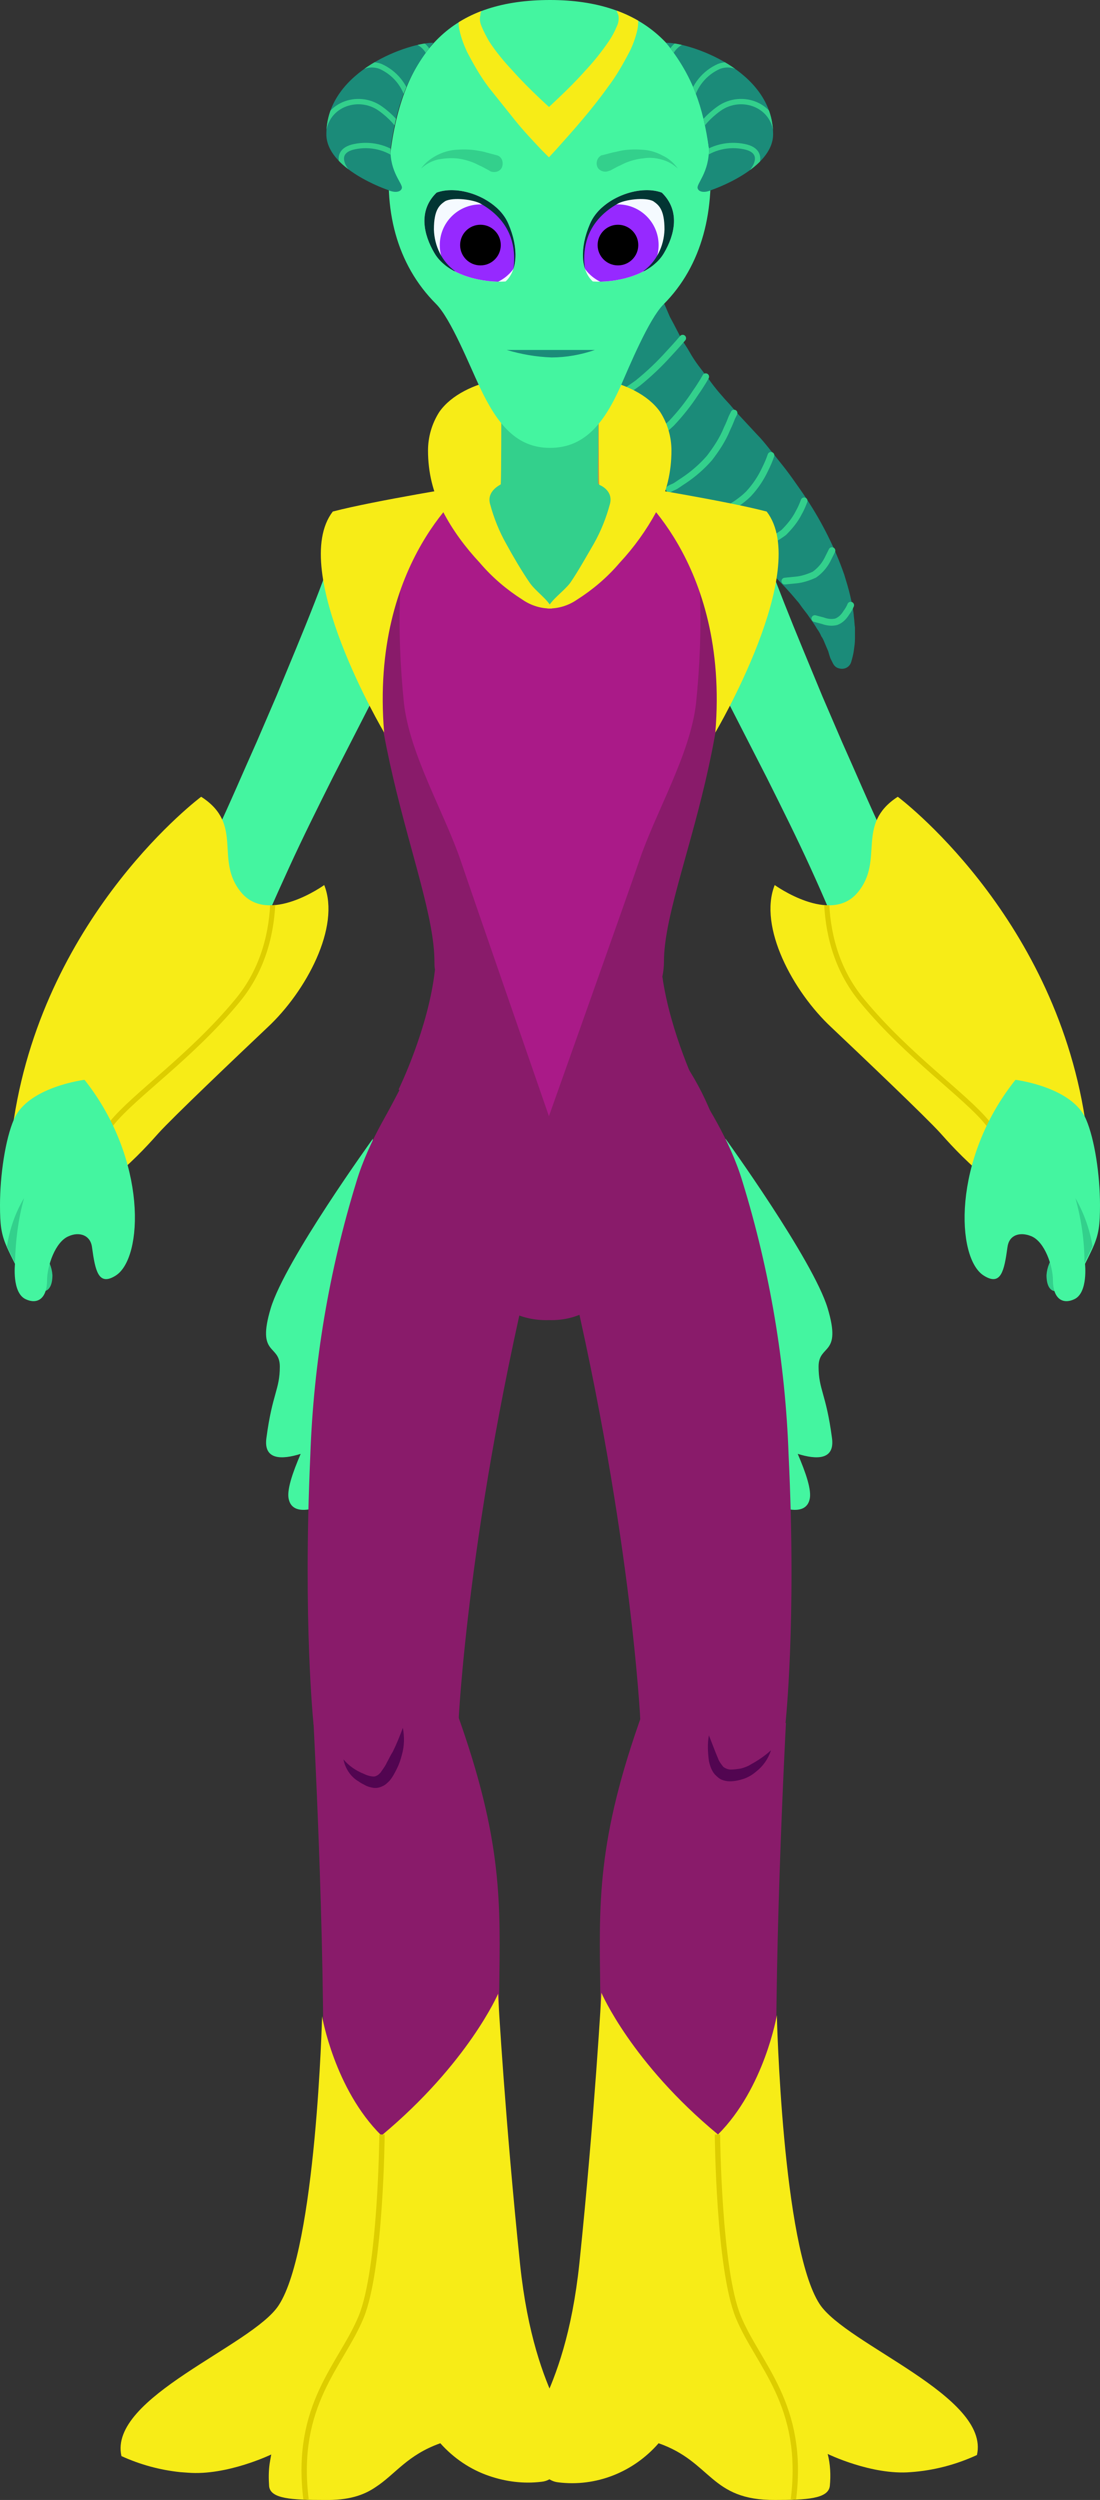 <?xml version="1.0" encoding="utf-8"?>
<!-- Generator: Adobe Illustrator 26.5.0, SVG Export Plug-In . SVG Version: 6.00 Build 0)  -->
<svg version="1.1" id="Layer_1" xmlns="http://www.w3.org/2000/svg" xmlns:xlink="http://www.w3.org/1999/xlink" x="0px" y="0px"
   viewBox="0 0 205.6 467.2" style="enable-background:new 0 0 205.6 467.2;" xml:space="preserve">
<rect x="0" y="0" width="205.6" height="467.2" fill="#333333" stroke="none"/>
<style type="text/css">
  .st0{fill:#44F5A0;}
  .st1{clip-path:url(#SVGID_00000158003152861457061730000017420721110437153950_);}
  .st2{fill:#F7EC17;}
  .st3{fill:none;stroke:#DDCD00;stroke-width:0.95;stroke-miterlimit:10;}
  .st4{fill:#33D08C;}
  .st5{fill:#891B6A;}
  .st6{fill:none;stroke:#DDCD00;stroke-miterlimit:10;}
  .st7{fill:#1B8B79;}
  .st8{fill:none;stroke:#33D08C;stroke-width:1.26;stroke-linecap:round;stroke-miterlimit:10;}
  .st9{fill:#AA1A88;}
  .st10{fill:#C1983D;}
  .st11{fill:#520551;}
  .st12{clip-path:url(#SVGID_00000137111997484360841350000014438087998993671061_);}
  .st13{clip-path:url(#SVGID_00000158016066585346302850000003860799208887247280_);}
  .st14{fill:#F5FAFF;}
  .st15{fill:#9629FF;}
  .st16{fill:#023533;}
  .st17{clip-path:url(#SVGID_00000178171007952117448800000013028527833476899774_);}
  .st18{clip-path:url(#SVGID_00000047033663142474211750000008758092847810261670_);}
  .st19{fill:none;stroke:#33D08C;stroke-miterlimit:10;}
  .st20{clip-path:url(#SVGID_00000124869984301925294810000015670055117957882538_);}
  .st21{clip-path:url(#SVGID_00000135655037126497756490000003475191569376866236_);}
</style>
<path id="r-arm" class="st0" d="M125.2,111c0.1,0.3,0.3,0.7,0.5,1c3.1,5.5,6.1,11,9,16.5l4.3,8.4l4.3,8.4c2.8,5.6,5.6,11.2,8.2,16.9
  s5.1,11.5,7.2,17.4c1.2,3.5,5.2,5.2,9.3,4.1c0.3-0.1,0.6-0.2,0.9-0.3c4.3-1.6,6.7-6,5.4-9.7c-0.1-0.4-0.3-0.7-0.5-1.1
  c-3.2-5.4-6-11-8.7-16.7s-5.1-11.4-7.7-17.2l-3.7-8.6l-3.6-8.7c-2.4-5.8-4.7-11.6-6.9-17.5c-1.6-4.3-7-6.3-12-4.3
  c-1,0.4-2,0.9-2.9,1.6C125.4,103.6,123.9,107.6,125.2,111z"/>
<g id="r-forearm">
  <g>
    <g>
      <g>
        <defs>
          <path id="SVGID_1_" d="M167.8,148.9c0,0,29,21.6,35,60.2c1.9,12.1-3.3,14.1-6.6,15.3c-7.2,2.6-18.6-10.6-20.4-12.6
            c-2.6-2.9-14.9-14.6-20.4-19.8c-7.2-6.7-13.7-18.8-10.6-26.6c0,0,10.4,7.5,15.5,1.4S159.8,154.1,167.8,148.9z"/>
        </defs>
        <clipPath id="SVGID_00000169541580260049807730000011796884016077210293_">
          <use xlink:href="#SVGID_1_"  style="overflow:visible;"/>
        </clipPath>
        <g style="clip-path:url(#SVGID_00000169541580260049807730000011796884016077210293_);">
          
            <rect x="151.2" y="144.6" transform="matrix(0.86 -0.51 0.51 0.86 -71.611 114.771)" class="st2" width="44.5" height="86.7"/>
          <path class="st3" d="M155.5,158.2c0,0-4.6,16.6,5.7,28.9c8.6,10.4,19.2,17.6,23.4,22.8c3.9,4.9,16.5,14,16.5,14l-26.5,10.2
            l-34.9-50.6l-3.3-21.5L155.5,158.2z"/>
        </g>
      </g>
    </g>
  </g>
</g>
<g id="r-hand">
  <path class="st4" d="M197.3,234.2c-1,1.2-1.6,2.6-1.7,4.1c0,2,0.7,3,1.7,3s4.7-4.7,4.7-4.7l-2.6-5.1L197.3,234.2z"/>
  <path class="st0" d="M183.9,238.4c3.2,2,3.8-0.9,4.4-5.3c0.3-2.4,2.4-2.9,4.4-2.1c2.6,1,4.1,5.7,4.1,8.2c0,3.6,1.9,4.6,4,3.6
    c2.6-1.2,2-6.6,2-6.6c0.6-1.2,1.1-2.2,1.5-3.1c1.1-2.5,1.3-4.2,1.3-7.9c0-5.6-1-12.3-2.6-16c-2.6-6.1-13.2-7.4-13.2-7.4
    C177.9,216.7,178.7,235.2,183.9,238.4z"/>
  <path class="st4" d="M201,223.9c1.1,3.9,1.7,8,1.7,12.1c0.6-1.2,1.1-2.2,1.5-3.1C203.7,229.8,202.6,226.7,201,223.9z"/>
</g>
<g id="r-calf">
  <path class="st5" d="M108.8,434.9c0.1,3.6,37.7-3.5,37.7-3.5s-0.9-24.9-1.2-32.6c-1-28.2,1.6-76.8,1.6-76.8s-18.3-3.9-22.4-3.8
    c-2.1,0-3.8,0.4-4.3,1.6c-8.8,24.4-8.2,36-8,52.5c0.3,13-0.4,26-2.2,38.9C109.1,418.8,108.8,434.6,108.8,434.9z"/>
  <path class="st2" d="M116.6,438.9c0,0.1,0,0.2,0,0.2l0,0V438.9z"/>
  <path class="st2" d="M119.6,439.8v0.2l0,0C119.5,440,119.5,439.9,119.6,439.8z"/>
  <path class="st2" d="M145.2,376.6c0,0,1,43.3,8,54c5,7.6,31.9,17.2,29.4,28.2c-3.9,1.8-8.1,2.9-12.4,3.2
    c-7.3,0.6-15.5-3.4-15.5-3.4c0.5,1.9,0.6,4,0.4,6c-0.3,2.4-4.4,2.6-10.2,2.6c-12.2,0.1-11.8-7.1-21.8-10.6
    c-4.7,5.4-11.7,8.2-18.8,7.3c-4.4-0.5-5.8-8.1-2.7-15c2.3-5,5.3-12.7,6.7-26c2.8-27,4.2-51.5,4.1-50.5c0,0,5.6,13.1,21.8,26.5
    C142.9,390.2,145.2,376.6,145.2,376.6z"/>
  <path class="st6" d="M134.1,398.9c0,0,0.2,25.1,3.9,34.1s12.5,16.3,10.3,34.1"/>
</g>
<g id="tail">
  <path class="st7" d="M116.7,26.7L116.7,26.7V27c0,0.2,0,0.4,0,0.6c0,0.5,0.1,0.9,0.1,1.3c0.1,0.9,0.2,1.9,0.3,2.9
    c0.1,1,0.3,2,0.4,2.9s0.3,2,0.5,3c0.8,4,1.8,7.9,3.1,11.7c0.3,1,0.7,1.9,1.1,2.8c0.4,0.9,0.7,1.9,1.1,2.8s0.9,1.8,1.3,2.8l0.6,1.4
    l0.7,1.3l1.4,2.7c0.5,0.9,1.1,1.7,1.6,2.6s1.1,1.8,1.7,2.6l1.9,2.5c1.2,1.7,2.6,3.3,4,4.8l1,1.2l1.3,1.4l2.6,2.8
    c0.9,0.9,1.7,1.9,2.5,2.9l2.4,3c0.8,1,1.6,2.1,2.3,3.1s1.5,2.1,2.2,3.2c2.9,4.4,5.3,9.2,7,14.1c0.4,1.3,0.8,2.6,1.1,3.9
    s0.6,2.6,0.7,4c0.1,0.7,0.1,1.3,0.2,2c0,0.7,0,1.4,0,2.1s-0.1,1.4-0.2,2.1c-0.1,0.8-0.3,1.5-0.5,2.2c-0.3,1-1.3,1.5-2.3,1.2
    c-0.5-0.1-0.9-0.5-1.1-0.9l-0.5-1c-0.1-0.3-0.3-0.9-0.4-1.3l-0.3-0.7l-0.3-0.7c-0.2-0.5-0.4-1-0.7-1.4c-0.2-0.5-0.5-1-0.8-1.4
    c-0.5-0.9-1.2-1.8-1.8-2.7c-0.3-0.4-0.7-0.9-1-1.3s-0.6-0.9-1-1.3c-2.8-3.4-6-6.4-9.3-9.2c-0.4-0.4-0.8-0.7-1.2-1.1l-1.3-1
    c-0.9-0.7-1.7-1.4-2.6-2.1c-1.9-1.3-3.6-2.7-5.4-3.9l-2.8-1.9l-1.4-1l-1.6-1.2c-2.2-1.6-4.3-3.3-6.3-5.1l-3-2.8c-1-0.9-1.9-2-2.8-3
    s-1.9-2-2.8-3.1l-2.5-3.2l-1.3-1.5l-1.1-1.7l-2.3-3.4c-0.7-1.2-1.4-2.4-2.1-3.6s-1.3-2.4-1.9-3.7S96,57.2,95.4,56l-1.5-3.8
    c-0.5-1.3-0.9-2.6-1.4-3.9c-0.2-0.7-0.4-1.3-0.6-2l-0.6-2c-0.4-1.3-0.7-2.7-1-4s-0.6-2.7-0.8-4.1c-0.2-1.4-0.4-2.8-0.6-4.2
    c-0.1-0.7-0.1-1.5-0.2-2.2c0-0.4-0.1-0.8-0.1-1.2V28v-0.8c-0.2-7.6,5.9-13.9,13.5-14.1c6.4-0.1,12.1,4.2,13.7,10.4L116.7,26.7z"/>
  <path class="st8" d="M119.5,31.7c0,0-2,0.7-5,1.6c-3.5,1.1-7.1,2.1-10.8,2.8C100,36.7,96.3,37,92.6,37c-3.1,0-5.3-0.3-5.3-0.3"/>
  <path class="st8" d="M120.2,39.6c0,0-1.8,0.9-4.4,2.1c-3.1,1.5-6.4,2.8-9.7,3.8s-6.8,1.6-10.2,1.9c-2.9,0.3-5,0.2-5,0.2"/>
  <path class="st8" d="M121.7,47.7c0,0-1.6,1.1-3.9,2.5c-2.7,1.7-5.5,3.3-8.5,4.6s-6,2.2-9.2,2.8c-1.5,0.3-3.1,0.5-4.6,0.7"/>
  <path class="st8" d="M124.2,55.6c0,0-1.3,1.2-3.2,2.8c-2.3,1.9-4.7,3.6-7.2,5.2c-3.9,2.1-8,3.7-12.4,4.5"/>
  <path class="st8" d="M127.6,63.2c0,0-1.1,1.3-2.6,2.9c-1.8,2-3.7,3.8-5.8,5.5c-2.2,1.6-4.5,3-7.1,4c-1.2,0.5-2.5,1-3.7,1.3"/>
  <path class="st8" d="M131.9,70.4c0,0-0.7,1.3-1.9,3c-1.3,2-2.8,3.9-4.5,5.7c-1.8,1.7-3.7,3.1-5.9,4.2c-1,0.6-2.1,1.1-3.2,1.5"/>
  <path class="st8" d="M137.2,77.2l-0.4,0.8c-0.2,0.5-0.5,1.3-0.9,2.1c-0.8,2-2,3.8-3.3,5.5c-1.4,1.6-3,3-4.8,4.2
    c-0.8,0.5-1.4,1-1.9,1.2s-0.8,0.4-0.8,0.4"/>
  <path class="st8" d="M144.1,85.1c-0.3,0.9-0.7,1.8-1.1,2.6c-0.8,1.7-1.8,3.2-3.1,4.6c-1.3,1.3-2.9,2.3-4.5,3.2
    c-1.4,0.8-2.5,1.2-2.5,1.2"/>
  <path class="st8" d="M150.3,93.6c-0.3,0.8-0.6,1.5-1,2.2c-0.7,1.4-1.7,2.6-2.8,3.7c-1.2,0.9-2.6,1.7-4.1,2.2
    c-1.3,0.5-2.3,0.7-2.3,0.7"/>
  <path class="st8" d="M155.5,102.9c-0.3,0.6-0.6,1.2-0.9,1.8c-0.6,1.1-1.4,2-2.4,2.7c-1.1,0.5-2.3,0.9-3.5,1c-1.1,0.1-2,0.2-2,0.2"
    />
  <path class="st8" d="M159,113.1c-0.2,0.5-0.5,1-0.8,1.4c-0.5,0.8-1.1,1.4-1.9,1.7c-0.8,0.2-1.7,0.1-2.5-0.2
    c-0.8-0.2-1.5-0.4-1.5-0.4"/>
</g>
<g id="l-calf">
  <path class="st5" d="M96.7,434.9c-0.1,3.6-37.7-3.5-37.7-3.5s0.9-24.9,1.2-32.6c1-28.2-1.6-76.8-1.6-76.8s18.3-3.9,22.4-3.8
    c2.1,0,3.8,0.4,4.3,1.6c8.8,24.4,8.2,36,8,52.5c-0.3,13,0.4,26,2.2,38.9C96.4,418.8,96.7,434.6,96.7,434.9z"/>
  <path class="st2" d="M101.2,463.8c-3.3,0.4-6.6,0-9.8-1.1l0,0c-3.5-1.2-6.6-3.3-9.1-6.1c-6.2,2.2-8.4,5.8-12.1,8.2
    c-2.2,1.5-5,2.5-9.7,2.4c-5.9,0-10-0.2-10.2-2.6c-0.1-1.4-0.1-2.8,0.1-4.2c0.1-0.6,0.2-1.2,0.3-1.7c0,0-8.3,4-15.6,3.4l-1.4-0.1
    c-3.8-0.4-7.5-1.4-11-3c-2.5-11,24.5-20.6,29.4-28.2c7-10.7,8.1-54,8.1-54s2.3,13.6,11.1,22.3c16.2-13.5,21.8-26.5,21.8-26.5
    c0,1,1.4,24.5,4.1,50.5c1.4,13.3,4.4,21,6.7,26C107.1,455.8,105.6,463.4,101.2,463.8z"/>
  <path class="st6" d="M71.4,398.9c0,0-0.2,25.1-3.9,34.1S55,449.3,57.2,467.1"/>
</g>
<path id="l-arm" class="st0" d="M80.3,111c-0.1,0.3-0.3,0.7-0.5,1c-3.1,5.5-6.1,11-9,16.5l-4.3,8.4l-4.3,8.4
  c-2.8,5.6-5.6,11.2-8.2,16.9s-5.2,11.4-7.3,17.3c-1.2,3.5-5.2,5.2-9.3,4.1c-0.3-0.1-0.6-0.2-0.9-0.3c-4.3-1.6-6.7-6-5.4-9.7
  c0.1-0.4,0.3-0.7,0.5-1.1c3.2-5.4,6-11,8.7-16.7s5.1-11.4,7.7-17.2l3.7-8.6l3.6-8.7c2.4-5.8,4.7-11.6,6.8-17.5
  c1.6-4.3,7-6.3,12.1-4.3c1,0.4,2,0.9,2.9,1.6C80.1,103.6,81.5,107.6,80.3,111z"/>
<g id="torso">
  <path class="st7" d="M125.8,167.7c0-12.1-10.4-23.2-23.1-23.2s-23.1,11.1-23.1,23.2c2,5,6.5,10,23.1,10S122.9,174.5,125.8,167.7z"
    />
  <path class="st5" d="M128.3,199.2c2.1,3.2,3.8,6.6,5.1,10.1c-1.3,3.1-10,9.1-13,13.6c-4.9,7.2-3.7,17-9.5,21.4
    c-2.4,1.7-5.3,2.5-8.3,2.4c-2.9,0.1-5.8-0.6-8.2-2.2c-5.7-4.1-4.5-13.4-9.5-21.6c-2.8-4.5-11.8-10.3-13.2-13.6
    c2.8-5.2,5.3-10.1,5.3-10.1L128.3,199.2L128.3,199.2z"/>
  <path class="st5" d="M124.1,179.7c0-15.5,17.4-45.9,9.4-83.7c-15.6-5.8-47.3-5.7-61.7,0c-8.1,35.9,9.4,67.6,9.4,83.7
    c0,0.5,0,1,0.1,1.5c-1.2,11-6.8,22.4-6.8,22.4s18.3,15,27.6,32c9.2-17.1,28.3-32,28.3-32s-5.1-10.5-6.6-21.1
    C124,181.6,124.1,180.6,124.1,179.7z"/>
  <path class="st9" d="M119.4,161.1c3.1-9.3,9.6-20,10.7-29.7c0.7-6.9,1-13.8,0.7-20.7c0-3.8-0.5-7.7-1.5-11.4c-1.1-3.7-2-4.6-5.9-7
    l-20.7,20.9L82.5,92.3c-3,1.3-5.3,3.8-6.2,7c-1,3.7-1.5,7.5-1.5,11.4c-0.3,6.9,0,13.8,0.7,20.7c1.1,9.7,7.6,20.5,10.7,29.7
    c1.3,3.9,16.4,47.5,16.4,47.5S118.1,165,119.4,161.1z"/>
  <path class="st10" d="M118.3,84.9c1.7-15.9-25.6-11.4-28.7-7c-1,1.4-2.8,11.8,0,14.1C97.1,98.2,117.1,96.4,118.3,84.9z"/>
  <polygon class="st4" points="83.9,91.6 102.2,89.5 120.4,91.3 102.8,112.6   "/>
  <path class="st4" d="M112.8,105.9c0,0-2.8,7.3-10.1,7.3s-10.1-7.3-10.1-7.3c0.8-7.1,1.1-14.2,1-21.3c0-13.9-0.7-25.3-0.7-25.3h19.6
    c0,0-0.7,11.5-0.7,25.3C111.6,91.7,112,98.8,112.8,105.9z"/>
  <path class="st2" d="M103.2,113.7C103.2,113.7,103.2,113.8,103.2,113.7c-1.9,0.1-3.9-0.5-5.5-1.6c-3-1.9-5.7-4.2-8-6.9
    c-2.7-2.9-5.1-6.1-6.9-9.6c-1.9-3.5-2.8-7.4-2.8-11.4c0-2.5,0.7-5,2.1-7.2c2.3-3.3,6.7-5.2,10.6-6l1-0.2c0,1.4,0,2.8,0,4.3
    c0,2,0,13.7-0.1,15.4c0,0.1-2.7,1.2-2,3.7c0.7,2.6,1.7,5.1,3,7.4c1.3,2.4,2.9,5.1,4.4,7.3C100.2,110.6,102.3,111.9,103.2,113.7z"/>
  <path class="st2" d="M102.3,113.7C102.3,113.7,102.3,113.8,102.3,113.7c1.9,0.1,3.9-0.5,5.5-1.6c3-1.9,5.7-4.2,8-6.9
    c2.7-2.9,5-6.1,6.9-9.6s2.8-7.4,2.8-11.4c0-2.5-0.7-5-2.1-7.2c-2.3-3.3-6.7-5.2-10.5-6l-1-0.2c0,1.4,0,2.8,0,4.3
    c0,2,0,13.8,0.1,15.5c0,0,2.7,1,2,3.6s-1.7,5.1-3,7.4c-1.4,2.4-2.9,5.1-4.4,7.3C105.3,110.6,103.2,111.9,102.3,113.7z"/>
  <path class="st2" d="M87.8,90.7c0,0-18.7,13.9-16,46.2c0,0-18-30.4-9.6-41.3C69.8,93.6,87.8,90.7,87.8,90.7z"/>
  <path class="st2" d="M117.7,90.7c0,0,18.7,13.9,16,46.2c0,0,18-30.4,9.6-41.3C135.7,93.6,117.7,90.7,117.7,90.7z"/>
</g>
<g id="l-thigh">
  <path class="st0" d="M69.7,212.8c0,0-16.4,22.7-19.1,31.7s1.7,6.6,1.7,10.9s-1.4,5-2.5,13.3c-0.6,4.2,2.9,4.1,6.4,3
    c-1.5,3.5-2.7,6.9-2.2,8.6c1.1,4.2,8.6,0,8.6,0l-0.7-11l1-0.6L69.7,212.8z"/>
  <path class="st5" d="M100.3,232c-12.9,52.4-14.6,89.8-14.6,89.8s-3.6,9.7-11.9,11.2c-12.3,2.2-15.2-10.8-15.2-10.8
    s-2-19.1-0.6-50.2c0.6-17.3,3.5-34.5,8.6-51.1c2.4-8.1,7.4-15.5,8.7-17.6c5.4-8.2,13.6-4.2,13.6-4.2S105,213.1,100.3,232z"/>
  <path class="st11" d="M64.2,328.8c1,1.2,2.3,2.1,3.8,2.7c0.6,0.3,1.3,0.5,1.9,0.5c0.2,0,0.4-0.1,0.6-0.2s0.4-0.3,0.6-0.5
    c0.4-0.6,0.9-1.2,1.2-1.9c0.4-0.7,0.7-1.4,1.1-2c0.7-1.4,1.3-2.9,1.9-4.5c0.3,1.7,0.3,3.4-0.2,5.1c-0.2,0.8-0.5,1.7-0.9,2.5
    s-0.8,1.6-1.4,2.3c-0.4,0.4-0.8,0.8-1.3,1c-0.6,0.3-1.2,0.4-1.8,0.3c-0.5-0.1-1-0.2-1.5-0.5c-0.4-0.2-0.8-0.4-1.2-0.7
    C65.6,332.1,64.5,330.5,64.2,328.8z"/>
</g>
<g id="r-thigh">
  <path class="st0" d="M135.6,212.8c0,0,16.4,22.7,19.1,31.7s-1.7,6.6-1.7,10.9s1.4,5,2.5,13.3c0.6,4.2-2.9,4.1-6.4,3
    c1.5,3.5,2.7,6.9,2.2,8.6c-1.1,4.2-8.6,0-8.6,0l0.7-11l-1-0.6L135.6,212.8z"/>
  <path class="st5" d="M105.1,232c12.9,52.4,14.6,89.8,14.6,89.8s3.6,9.7,11.9,11.2c12.3,2.2,15.2-10.8,15.2-10.8s2.1-19.1,0.6-50.2
    c-0.6-17.3-3.5-34.5-8.6-51.1c-2.4-8.1-7.4-15.5-8.7-17.6c-5.4-8.2-13.6-4.2-13.6-4.2S100.5,213.1,105.1,232z"/>
  <path class="st11" d="M132.5,324.3c0.6,1.5,1.1,2.9,1.7,4.3c0.2,0.6,0.6,1.1,1,1.6c0.4,0.3,0.9,0.5,1.4,0.5c0.6,0,1.3-0.1,1.9-0.2
    c0.7-0.2,1.3-0.4,1.9-0.8c1.3-0.7,2.6-1.6,3.7-2.6c-0.5,1.6-1.5,3-2.8,4c-0.7,0.6-1.4,1-2.2,1.3c-0.9,0.3-1.8,0.5-2.7,0.5
    c-0.5,0-1-0.1-1.5-0.3c-0.5-0.2-0.9-0.6-1.3-1c-0.6-0.7-0.9-1.6-1.1-2.5C132.3,327.5,132.2,325.9,132.5,324.3z"/>
</g>
<g id="head">
  <g>
    <g>
      <g>
        <defs>
          <path id="SVGID_00000044148918129055441380000007283735764704309423_" d="M124,56.9c-2.7,2.7-6.4,11.6-8.1,15.5
            c-3.2,7.1-6.9,11.3-13.1,11.3S93,79.4,89.7,72.4c-1.9-4-5.4-12.8-8.2-15.6c-7.4-7.4-10-17.8-8.4-29.2C75.8,8.6,85.4,0,102.8,0
            s27.5,9.1,29.7,27.6C133.8,39.1,131.3,49.6,124,56.9z"/>
        </defs>
        <clipPath id="SVGID_00000158751197350142551870000017360343895712933262_">
          <use xlink:href="#SVGID_00000044148918129055441380000007283735764704309423_"  style="overflow:visible;"/>
        </clipPath>
        <g style="clip-path:url(#SVGID_00000158751197350142551870000017360343895712933262_);">
          <rect x="71.1" y="-3.3" class="st0" width="63.4" height="89.4"/>
          <path class="st2" d="M89.8,2.8c-0.2,0.7-0.1,1.4,0.2,2.1c0.4,1,0.9,1.9,1.4,2.8c1.3,2,2.8,3.8,4.4,5.5c1.6,1.8,3.3,3.5,5.1,5.2
            s3.6,3.3,5.4,4.8l-7.4,0.1c1.8-1.5,3.6-3.2,5.4-4.9s3.5-3.4,5.1-5.2c1.6-1.7,3.1-3.6,4.4-5.5c0.6-0.9,1.1-1.8,1.5-2.8
            c0.3-0.6,0.4-1.3,0.3-2l-0.2-0.5c-0.4-0.9,0.1-1.9,0.9-2.3c0.7-0.3,1.5-0.1,2,0.5c0.6,0.8,1,1.7,1,2.7c0,0.8,0,1.6-0.2,2.4
            c-0.3,1.3-0.8,2.7-1.4,3.9c-1.2,2.3-2.5,4.6-4.1,6.7c-1.5,2.1-3.1,4.1-4.7,6s-3.3,3.8-5,5.7l-1.3,1.4l-1.3-1.3
            c-1.8-1.9-3.5-3.7-5.1-5.7s-3.2-4-4.8-6c-1.6-2.1-2.9-4.4-4.1-6.7c-0.6-1.3-1.1-2.6-1.4-4c-0.2-0.8-0.2-1.6-0.1-2.4
            c0.1-0.9,0.4-1.9,1-2.6c0.5-0.8,1.5-1.1,2.4-0.6c0.8,0.5,1.1,1.5,0.6,2.4L89.8,2.8z"/>
        </g>
      </g>
    </g>
  </g>
  <g>
    <g>
      <g>
        <defs>
          <path id="SVGID_00000057129520592794403940000013780050917728439947_" d="M110.3,41.8c-2,4.6-1.7,8.8,0.5,10.8
            c3.9,0.3,10.8-1,13.3-5.3c2-3.4,3.1-7.9-0.4-11.3C119.4,34.4,112.3,37.1,110.3,41.8z"/>
        </defs>
        <clipPath id="SVGID_00000083082866898534561330000005229203769871735433_">
          <use xlink:href="#SVGID_00000057129520592794403940000013780050917728439947_"  style="overflow:visible;"/>
        </clipPath>
        <g style="clip-path:url(#SVGID_00000083082866898534561330000005229203769871735433_);">
          <rect x="105.6" y="32.7" class="st14" width="22.3" height="21.8"/>
          <circle class="st15" cx="115.5" cy="45.8" r="7.6"/>
          <circle cx="115.5" cy="45.8" r="3.8"/>
          <path class="st16" d="M110.5,54.4c0,0-5.1-10.6,4.9-16.3c1.3-0.8,5.2-1.3,6.7-0.5c1,0.7,2.1,1.5,2.1,5.3c-0.1,3.1-1.5,6-4,7.8
            l6.7-1.9l2.8-22.3l-17.5,0.9l-8.5,25.2L110.5,54.4z"/>
        </g>
      </g>
    </g>
  </g>
  <g>
    <g>
      <g>
        <defs>
          <path id="SVGID_00000155849955811030956400000010066278483921418889_" d="M95,41.8c2,4.6,1.7,8.8-0.5,10.8
            c-3.9,0.3-10.8-1-13.3-5.3c-2-3.4-3.1-7.9,0.4-11.3C85.9,34.4,93,37.1,95,41.8z"/>
        </defs>
        <clipPath id="SVGID_00000013880343369985564440000015138232999690984325_">
          <use xlink:href="#SVGID_00000155849955811030956400000010066278483921418889_"  style="overflow:visible;"/>
        </clipPath>
        <g style="clip-path:url(#SVGID_00000013880343369985564440000015138232999690984325_);">
          <rect x="77.4" y="32.7" class="st14" width="22.3" height="21.8"/>
          <circle class="st15" cx="89.8" cy="45.8" r="7.6"/>
          <circle cx="89.8" cy="45.8" r="3.8"/>
          <path class="st16" d="M94.8,54.4c0,0,5.1-10.6-4.9-16.3c-1.3-0.8-5.2-1.3-6.7-0.5c-1,0.7-2.1,1.5-2.1,5.3c0.1,3.1,1.5,6,4,7.8
            l-6.7-1.9l-2.8-22.3l17.5,0.9l8.6,25.3L94.8,54.4z"/>
        </g>
      </g>
    </g>
  </g>
  <path class="st7" d="M111.2,65.4c-2.6,0.9-5.4,1.4-8.1,1.4c-2.9-0.1-5.7-0.6-8.4-1.4H111.2z"/>
  <path class="st4" d="M78.7,31.5c0.7-1,1.7-1.8,2.8-2.4c1.1-0.6,2.4-1,3.6-1.1c1.3-0.1,2.6-0.1,3.9,0.1c0.6,0.1,1.3,0.2,1.9,0.4
    l1.9,0.5c0.9,0.2,1.3,1.1,1.1,2s-1.1,1.3-2,1.1c-0.1,0-0.2-0.1-0.3-0.1l-0.1-0.1L90,31.1c-0.5-0.2-1-0.5-1.5-0.7
    c-1-0.4-2.1-0.7-3.2-0.8s-2.3,0-3.4,0.2C80.6,30.1,79.6,30.7,78.7,31.5z"/>
  <path class="st4" d="M126.7,31.5c-0.9-0.8-1.9-1.4-3.1-1.7c-1.1-0.3-2.2-0.4-3.4-0.2c-1.1,0.1-2.2,0.4-3.2,0.8
    c-0.5,0.2-1,0.5-1.5,0.7l-1.5,0.8h-0.1c-0.8,0.4-1.8,0.1-2.2-0.6c-0.4-0.8-0.1-1.8,0.6-2.2c0.1-0.1,0.2-0.1,0.3-0.1l1.9-0.5
    c0.6-0.1,1.3-0.3,1.9-0.4c1.3-0.2,2.6-0.2,3.9-0.1s2.5,0.5,3.6,1.1C125,29.6,126,30.5,126.7,31.5z"/>
  <g>
    <g>
      <g>
        <defs>
          <path id="SVGID_00000058565547760714090510000003020723454633263264_" d="M73,27.7c-0.2,4.5,2.4,6.7,2.1,7.5
            c-0.2,0.7-1.3,0.9-2.6,0.3c0,0-11.6-3.9-11.5-10.5C61.1,13,76.8,7.9,81,8C76,14.2,74.1,20,73,27.7z"/>
        </defs>
        <clipPath id="SVGID_00000042713426779818524130000012566979187185001367_">
          <use xlink:href="#SVGID_00000058565547760714090510000003020723454633263264_"  style="overflow:visible;"/>
        </clipPath>
        <g style="clip-path:url(#SVGID_00000042713426779818524130000012566979187185001367_);">
          <path class="st7" d="M73,27.7c-0.2,4.5,2.4,6.7,2.1,7.5c-0.2,0.7-1.3,0.9-2.6,0.3c0,0-11.6-3.9-11.5-10.5
            C61.1,13,76.8,7.9,81,8C76,14.2,74.1,20,73,27.7z"/>
          <path class="st19" d="M74.6,29.4c-2.3-1.9-5.4-2.6-8.3-2c-5.1,1-1.6,6.2,3.3,8.1"/>
          <path class="st19" d="M75.9,26.4c0,0-0.6-3.1-4.8-6.1s-10.7-0.7-10.7,5.3"/>
          <path class="st19" d="M67.7,12.5c1.1-0.5,2.3-0.5,3.4-0.1c2.7,1.2,4.7,3.6,5.3,6.6"/>
          <path class="st19" d="M77.3,7.6c0,0,3.8,0.5,3.8,6.7"/>
        </g>
      </g>
    </g>
  </g>
  <g>
    <g>
      <g>
        <defs>
          <path id="SVGID_00000024709216763781458600000012042300828797225347_" d="M132.5,27.7c0.1,4.5-2.4,6.7-2.1,7.5
            c0.2,0.7,1.3,0.9,2.6,0.3c0,0,11.6-3.9,11.5-10.5c-0.1-12-15.8-17.1-20-17C129.5,14.2,131.4,20,132.5,27.7z"/>
        </defs>
        <clipPath id="SVGID_00000137114364114556364910000015915657916225590695_">
          <use xlink:href="#SVGID_00000024709216763781458600000012042300828797225347_"  style="overflow:visible;"/>
        </clipPath>
        <g style="clip-path:url(#SVGID_00000137114364114556364910000015915657916225590695_);">
          <path class="st7" d="M132.5,27.7c0.1,4.5-2.4,6.7-2.1,7.5c0.2,0.7,1.3,0.9,2.6,0.3c0,0,11.6-3.9,11.5-10.5
            c-0.1-12-15.8-17.1-20-17C129.5,14.2,131.4,20,132.5,27.7z"/>
          <path class="st19" d="M130.8,29.4c2.3-1.9,5.4-2.6,8.3-2c5.1,1,1.6,6.2-3.3,8.1"/>
          <path class="st19" d="M129.6,26.4c0,0,0.6-3.1,4.8-6.1s10.7-0.7,10.7,5.3"/>
          <path class="st19" d="M137.8,12.5c-1.1-0.5-2.3-0.5-3.4-0.1c-2.7,1.2-4.7,3.6-5.3,6.6"/>
          <path class="st19" d="M128.2,7.6c0,0-3.8,0.5-3.8,6.7"/>
        </g>
      </g>
    </g>
  </g>
</g>
<g id="l-forearm">
  <g>
    <g>
      <g>
        <defs>
          <path id="SVGID_00000021801141429710495060000002631133331750430878_" d="M37.6,148.9c0,0-29,21.6-35,60.2
            c-1.9,12.1,3.3,14.1,6.6,15.3c7.2,2.6,18.6-10.6,20.4-12.6c2.6-2.9,14.9-14.6,20.4-19.8c7.2-6.7,13.7-18.8,10.6-26.6
            c0,0-10.4,7.5-15.5,1.4S45.7,154.1,37.6,148.9z"/>
        </defs>
        <clipPath id="SVGID_00000062151870404515982220000014627942057367774352_">
          <use xlink:href="#SVGID_00000021801141429710495060000002631133331750430878_"  style="overflow:visible;"/>
        </clipPath>
        <g style="clip-path:url(#SVGID_00000062151870404515982220000014627942057367774352_);">
          
            <rect x="-11.7" y="165.2" transform="matrix(0.51 -0.86 0.86 0.51 -145.716 119.078)" class="st2" width="86.7" height="44.5"/>
          <path class="st3" d="M50,158.2c0,0,4.6,16.6-5.7,28.9c-8.6,10.4-19.2,17.6-23.4,22.8c-3.9,4.9-16.5,14-16.5,14l26.5,10.2
            l34.8-50.6L69,162L50,158.2z"/>
        </g>
      </g>
    </g>
  </g>
</g>
<g id="l-hand">
  <path class="st4" d="M8.1,234.2c1,1.2,1.6,2.6,1.7,4.1c0,2-0.7,3-1.7,3s-4.7-4.7-4.7-4.7l2.7-5.1L8.1,234.2z"/>
  <path class="st0" d="M21.6,238.4c-3.2,2-3.8-0.9-4.4-5.3c-0.3-2.4-2.5-2.9-4.3-2.1c-2.6,1-4.1,5.7-4.1,8.2c0,3.6-1.9,4.6-4,3.6
    c-2.6-1.2-2-6.6-2-6.6c-0.6-1.2-1.1-2.2-1.5-3.1c-1.1-2.5-1.3-4.2-1.3-7.9c0-5.6,1-12.3,2.6-16c2.6-6.1,13.2-7.4,13.2-7.4
    C27.6,216.7,26.8,235.2,21.6,238.4z"/>
  <path class="st4" d="M4.5,223.9c-1.1,3.9-1.6,8-1.7,12.1c-0.6-1.2-1.1-2.2-1.5-3.1C1.8,229.8,2.8,226.7,4.5,223.9z"/>
</g>
</svg>
